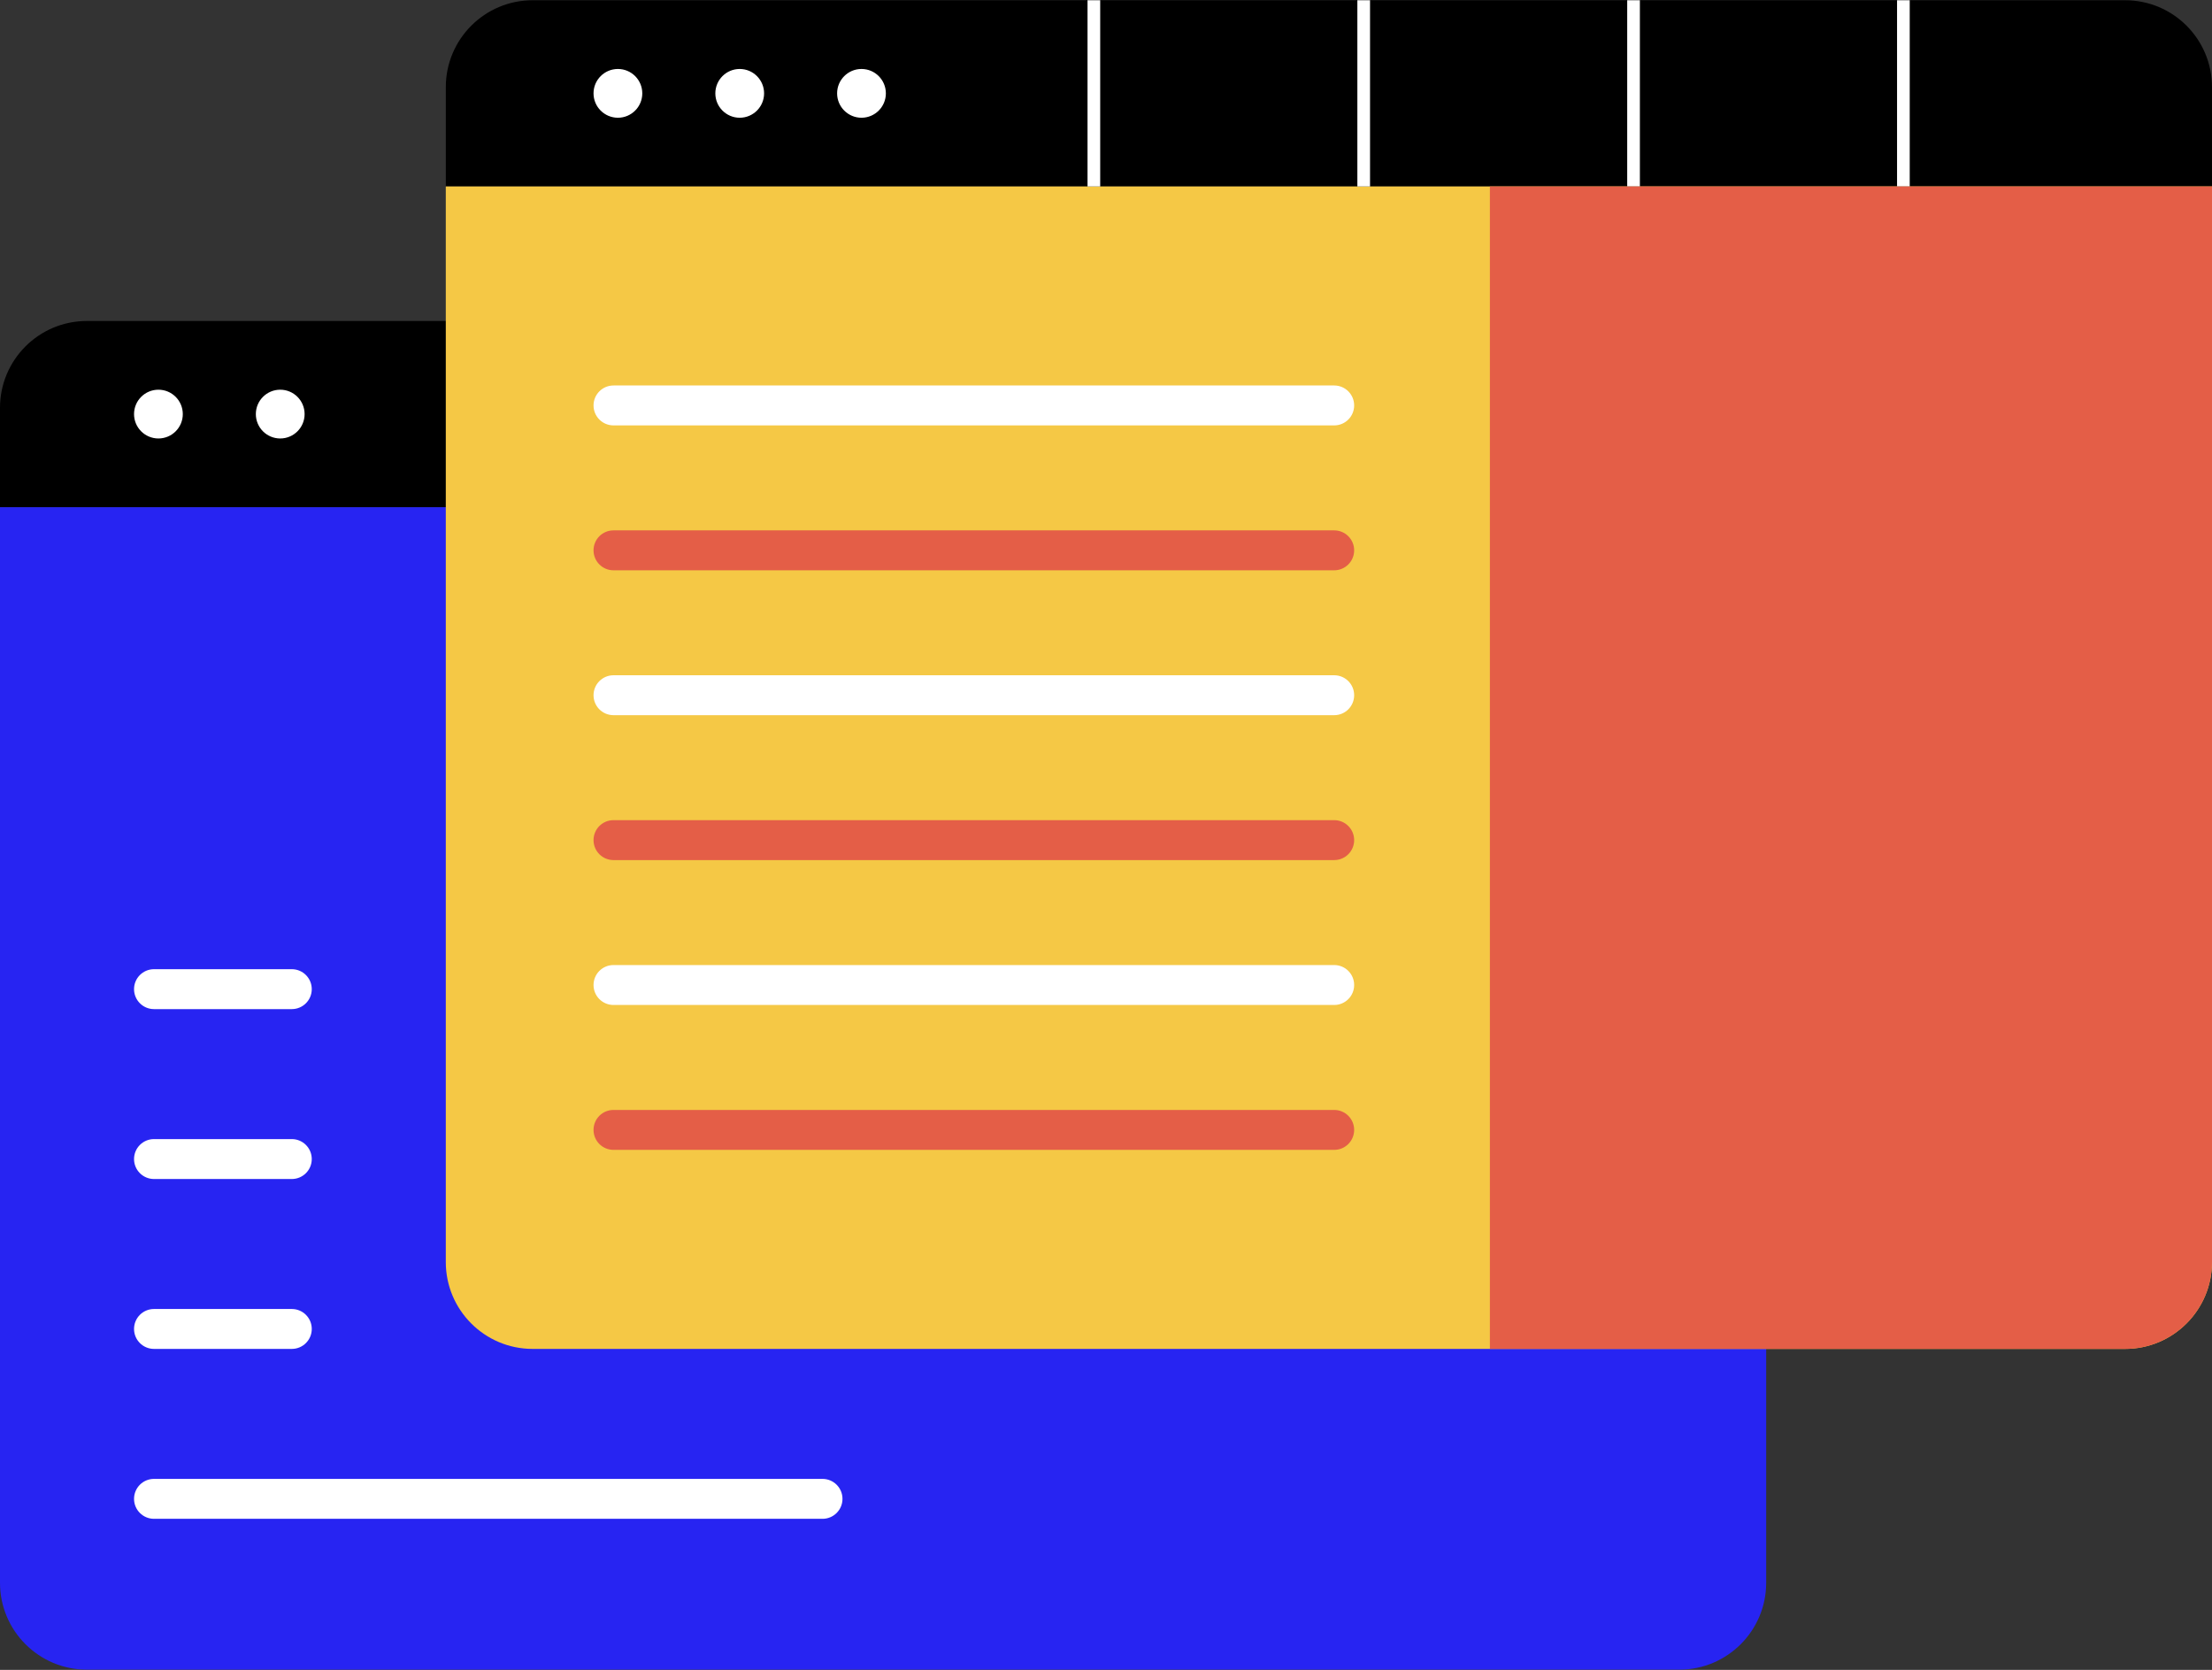 <svg width="579" height="437" viewBox="0 0 579 437" fill="none" xmlns="http://www.w3.org/2000/svg">
<rect x="0" y="0" width="579" height="437" fill="#333333" stroke="none"/>
<g clip-path="url(#clip0_1_1726)">
<path d="M462.303 106.738V132.732H0V106.738C0 94.179 10.181 83.998 22.74 83.998H439.563C452.122 83.998 462.303 94.179 462.303 106.738V106.738Z" fill="black"/>
<path d="M462.307 132.732V414.196C462.307 426.755 452.126 436.937 439.567 436.937H22.74C10.181 436.938 0 426.756 0 414.197V132.732H462.307Z" fill="#2724F2"/>
<path d="M41.467 114.746C44.991 114.746 47.848 111.89 47.848 108.365C47.848 104.841 44.991 101.984 41.467 101.984C37.943 101.984 35.086 104.841 35.086 108.365C35.086 111.89 37.943 114.746 41.467 114.746Z" fill="white"/>
<path d="M73.35 114.746C76.874 114.746 79.731 111.89 79.731 108.365C79.731 104.841 76.874 101.984 73.35 101.984C69.826 101.984 66.969 104.841 66.969 108.365C66.969 111.89 69.826 114.746 73.35 114.746Z" fill="white"/>
<path d="M578.999 22.804V48.797H116.695V22.804C116.695 10.244 126.877 0.062 139.436 0.062H556.258C568.818 0.062 578.999 10.244 578.999 22.804V22.804Z" fill="black"/>
<path d="M578.995 48.797V330.262C578.995 342.821 568.813 353.002 556.255 353.002H139.428C126.869 353.002 116.688 342.821 116.688 330.262V48.797H578.995Z" fill="#F5C845"/>
<path d="M161.74 30.811C165.264 30.811 168.121 27.954 168.121 24.43C168.121 20.906 165.264 18.049 161.74 18.049C158.216 18.049 155.359 20.906 155.359 24.43C155.359 27.954 158.216 30.811 161.74 30.811Z" fill="white"/>
<path d="M193.623 30.811C197.147 30.811 200.004 27.954 200.004 24.43C200.004 20.906 197.147 18.049 193.623 18.049C190.099 18.049 187.242 20.906 187.242 24.43C187.242 27.954 190.099 30.811 193.623 30.811Z" fill="white"/>
<path d="M225.498 30.811C229.022 30.811 231.879 27.954 231.879 24.43C231.879 20.906 229.022 18.049 225.498 18.049C221.974 18.049 219.117 20.906 219.117 24.43C219.117 27.954 221.974 30.811 225.498 30.811Z" fill="white"/>
<path d="M284.664 0.062H287.982V48.797H284.664V0.062Z" fill="white"/>
<path d="M355.297 0.062H358.614V48.797H355.297V0.062Z" fill="white"/>
<path d="M425.93 0.062H429.247V48.797H425.93V0.062Z" fill="white"/>
<path d="M496.562 0.062H499.88V48.797H496.562V0.062Z" fill="white"/>
<path d="M579.002 48.795V330.259C579.002 342.818 568.815 353.004 556.255 353.004H389.984V48.795H579.002Z" fill="#E45E47"/>
<path d="M349.234 111.325H160.583C157.699 111.325 155.359 108.987 155.359 106.101C155.359 103.217 157.698 100.877 160.583 100.877H349.234C352.118 100.877 354.457 103.216 354.457 106.101C354.457 108.987 352.119 111.325 349.234 111.325Z" fill="white"/>
<path d="M349.234 149.243H160.583C157.699 149.243 155.359 146.904 155.359 144.019C155.359 141.134 157.698 138.795 160.583 138.795H349.234C352.118 138.795 354.457 141.133 354.457 144.019C354.457 146.904 352.119 149.243 349.234 149.243Z" fill="#E45E47"/>
<path d="M349.234 187.16H160.583C157.699 187.16 155.359 184.822 155.359 181.936C155.359 179.052 157.698 176.713 160.583 176.713H349.234C352.118 176.713 354.457 179.051 354.457 181.936C354.457 184.822 352.119 187.16 349.234 187.16Z" fill="white"/>
<path d="M349.234 225.078H160.583C157.699 225.078 155.359 222.74 155.359 219.854C155.359 216.97 157.698 214.63 160.583 214.63H349.234C352.118 214.63 354.457 216.969 354.457 219.854C354.457 222.74 352.119 225.078 349.234 225.078Z" fill="#E45E47"/>
<path d="M349.234 262.996H160.583C157.699 262.996 155.359 260.657 155.359 257.772C155.359 254.887 157.698 252.548 160.583 252.548H349.234C352.118 252.548 354.457 254.886 354.457 257.772C354.457 260.657 352.119 262.996 349.234 262.996Z" fill="white"/>
<path d="M349.234 300.913H160.583C157.699 300.913 155.359 298.575 155.359 295.69C155.359 292.805 157.698 290.466 160.583 290.466H349.234C352.118 290.466 354.457 292.804 354.457 295.69C354.457 298.575 352.119 300.913 349.234 300.913Z" fill="#E45E47"/>
<path d="M76.382 264.079H40.31C37.425 264.079 35.086 261.74 35.086 258.855C35.086 255.971 37.424 253.631 40.31 253.631H76.381C79.266 253.631 81.605 255.97 81.605 258.855C81.605 261.74 79.267 264.079 76.382 264.079V264.079Z" fill="white"/>
<path d="M76.382 308.541H40.31C37.425 308.541 35.086 306.202 35.086 303.317C35.086 300.432 37.424 298.093 40.31 298.093H76.381C79.266 298.093 81.605 300.431 81.605 303.317C81.605 306.202 79.267 308.541 76.382 308.541V308.541Z" fill="white"/>
<path d="M76.382 353.002H40.31C37.425 353.002 35.086 350.664 35.086 347.778C35.086 344.894 37.424 342.555 40.31 342.555H76.382C79.267 342.555 81.606 344.893 81.606 347.778C81.605 350.664 79.267 353.002 76.382 353.002Z" fill="white"/>
<path d="M215.3 397.464H40.31C37.425 397.464 35.086 395.126 35.086 392.24C35.086 389.356 37.424 387.016 40.31 387.016H215.299C218.183 387.016 220.523 389.355 220.523 392.24C220.523 395.126 218.184 397.464 215.3 397.464Z" fill="white"/>
</g>
<defs>
<clipPath id="clip0_1_1726">
<rect width="579" height="437" fill="white"/>
</clipPath>
</defs>
</svg>
